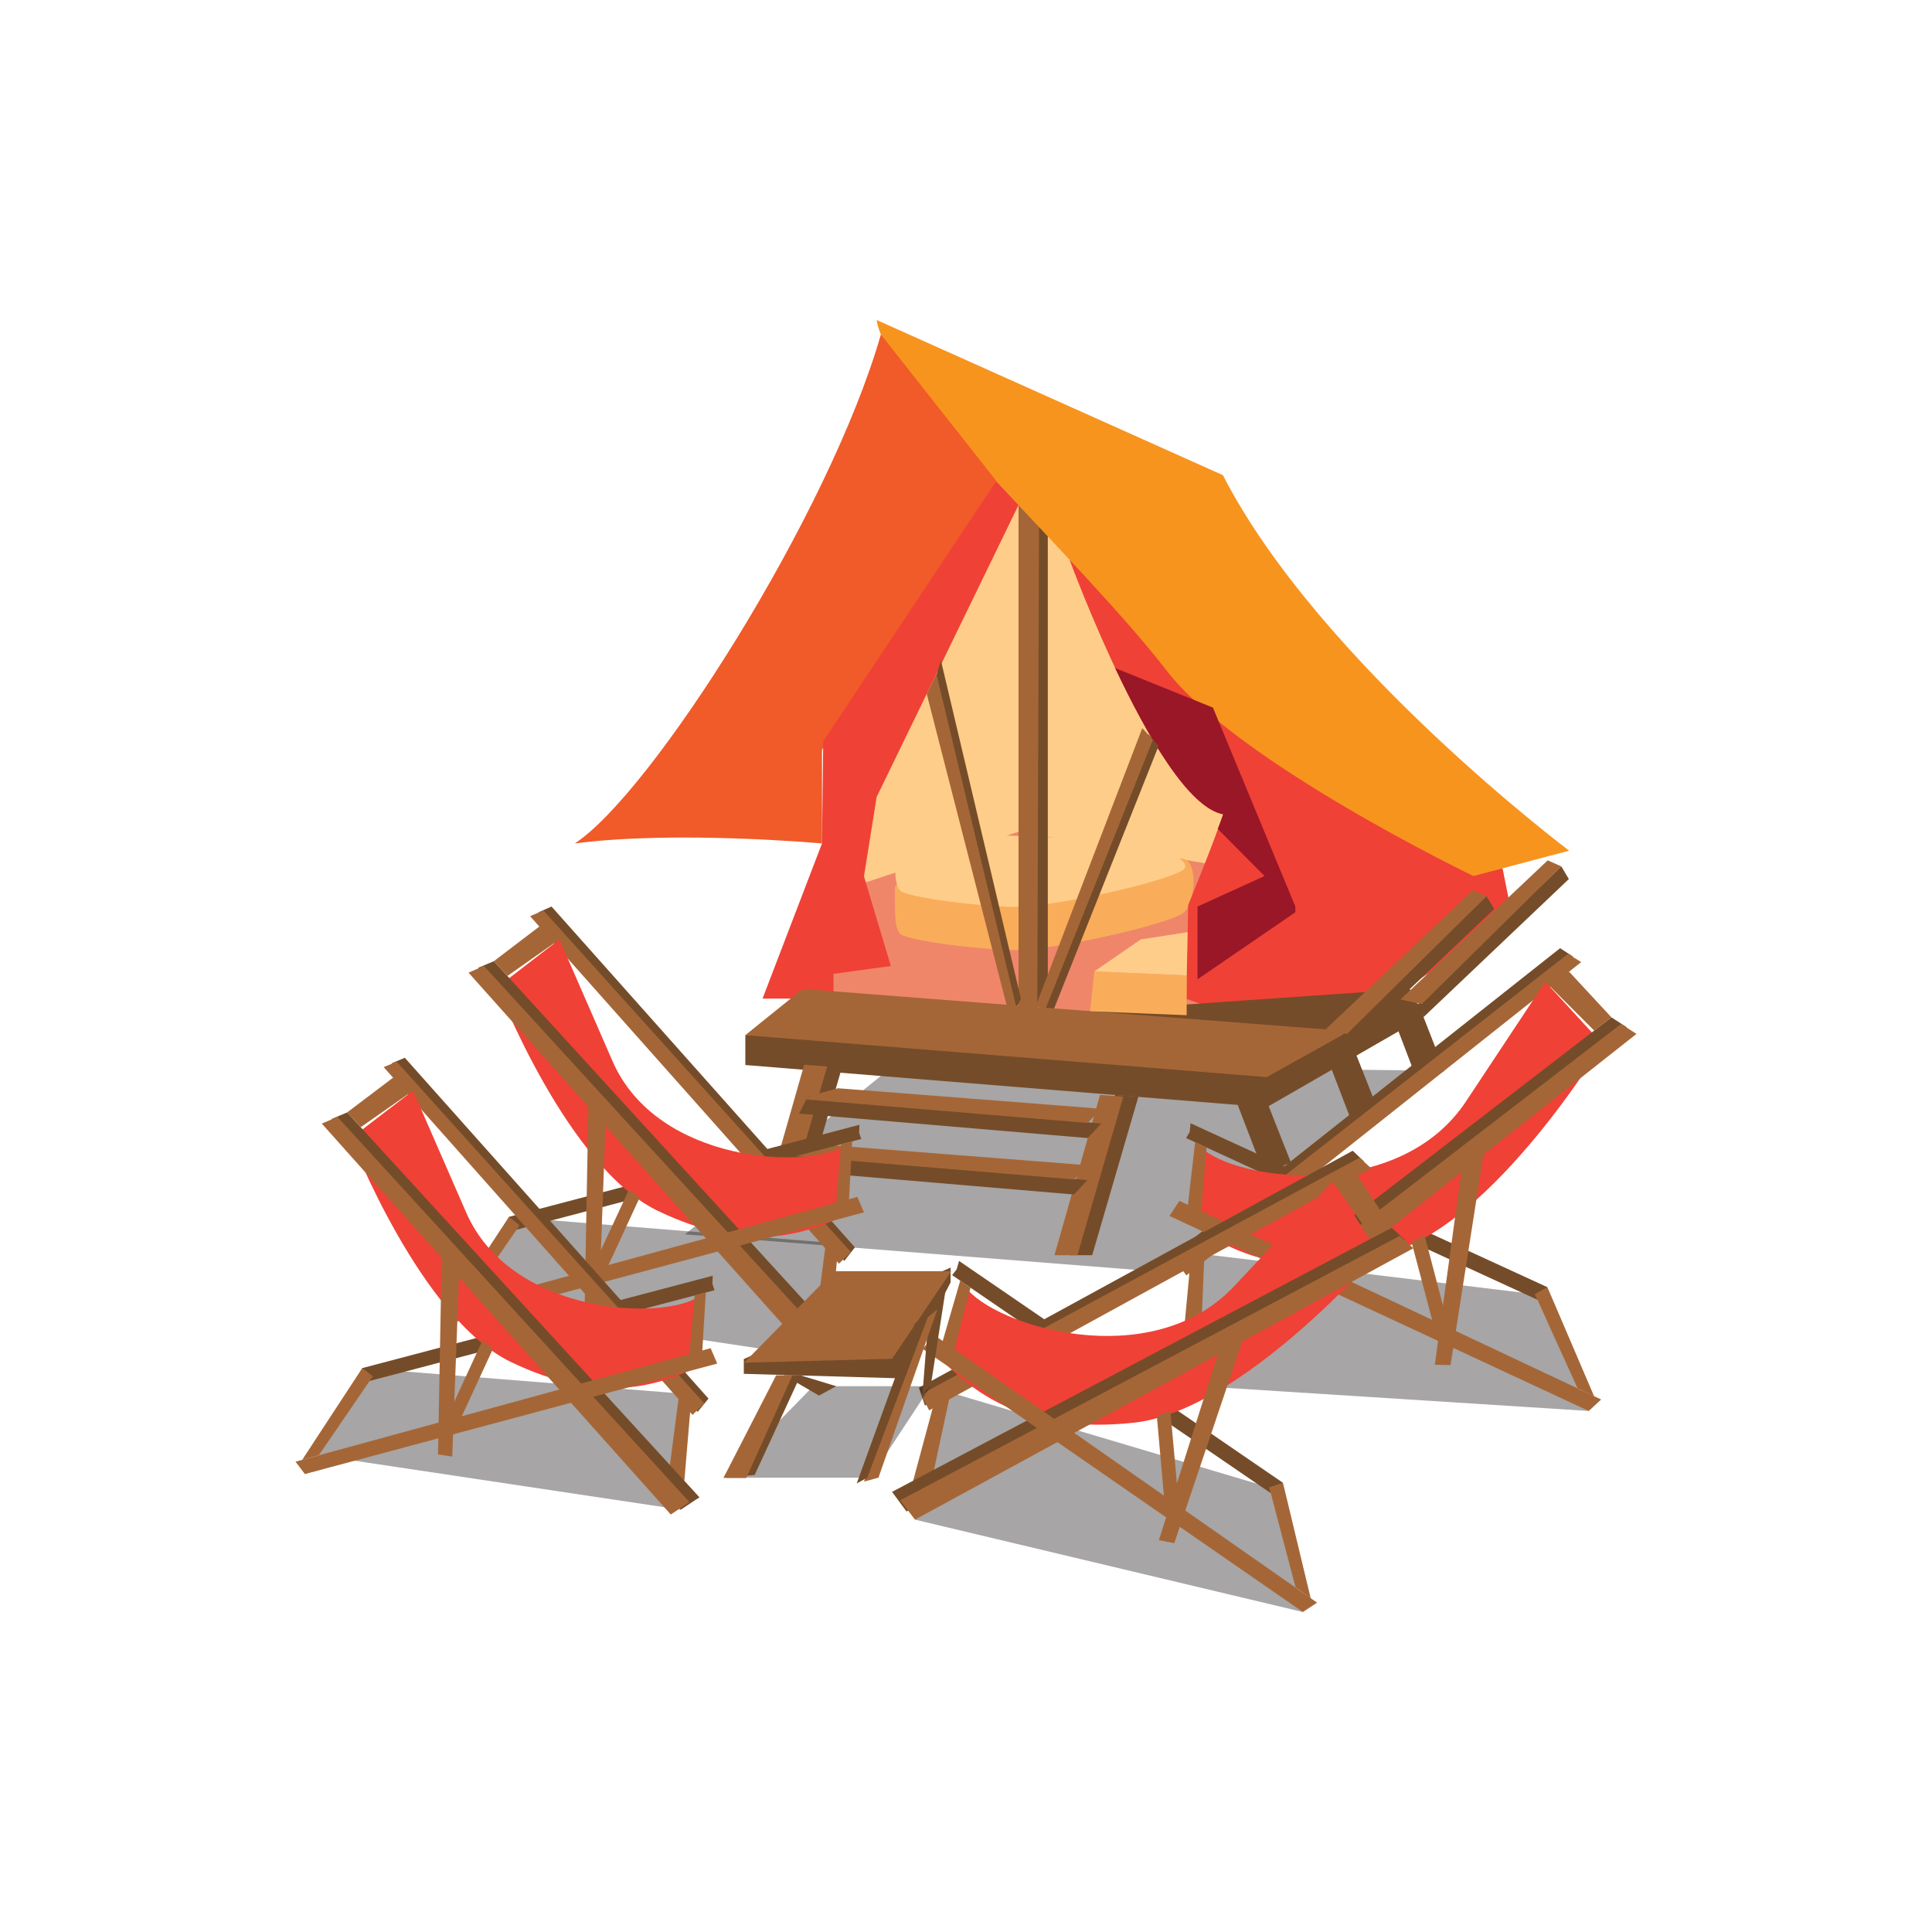 <?xml version="1.0" encoding="utf-8"?>
<!-- Generator: Adobe Illustrator 18.0.0, SVG Export Plug-In . SVG Version: 6.00 Build 0)  -->
<!DOCTYPE svg PUBLIC "-//W3C//DTD SVG 1.1//EN" "http://www.w3.org/Graphics/SVG/1.1/DTD/svg11.dtd">
<svg version="1.1" id="Layer_1" xmlns="http://www.w3.org/2000/svg" xmlns:xlink="http://www.w3.org/1999/xlink" x="0px" y="0px"
	 viewBox="0 0 640 640" enable-background="new 0 0 640 640" xml:space="preserve">
<g>
	<g>
		<polygon opacity="0.4" fill="#231F20" points="381.9,421.1 226.9,408.9 296.4,352.7 478.5,354.7 		"/>
		<rect x="275.5" y="269.7" fill="#EF866A" width="138.7" height="66.6"/>
		<polyline fill="#754C29" points="410,366 418.9,389.2 427.6,385 418.8,362.7 		"/>
		<polyline fill="#754C29" points="439.3,349.5 448.2,372.7 456.8,368.5 448,346.2 		"/>
		<polyline fill="#754C29" points="461,335.7 469.9,359 478.5,354.7 469.8,332.4 		"/>
		<polygon fill="#FFCD8A" points="288.6,291.7 337.4,275.5 405.2,287 410,264.5 354.3,154.3 308.9,146.6 276.8,266 278.8,294.9 		
			"/>
		<path fill="#F9AD5A" d="M299.1,309.9c5.8,2.1,21.1,4.1,34.8,4.8c13.7,0.7,54-8.7,58.2-12.4s5-18.7-1.4-17.9
			c-6.4,0.7-53.3,6.6-64.8,6.6c-11.4,0-29.7-2-29.5,3.7C296.7,300.3,295.7,308.7,299.1,309.9z"/>
		<path fill="#FFCD8A" d="M299.1,295.6c5.8,2.1,21.1,4.1,34.8,4.8s54-8.7,58.2-12.4s-17.1-11.1-23.5-10.4c-6.4,0.7-31.2-0.9-42.6-1
			c-11.4,0-29.7-2-29.5,3.7C296.7,285.9,295.7,294.3,299.1,295.6z"/>
		<polygon fill="#754C29" points="337.4,164.5 342.3,333.1 347.1,333.1 347.1,175.3 		"/>
		<polygon fill="#A56637" points="337.4,167.3 337.4,335.1 343.6,335.1 344.2,172.3 		"/>
		<path fill="#EF4136" d="M354.3,185.4c0,0,29.5,80.4,50.9,84.4c-4,11.6-11.6,30-11.6,30l-0.6,31.1l44.4,15.9l63.5-43.3l-3.1-15.6
			L354.3,185.4z"/>
		<path fill="#F7941E" d="M290.4,106c2.8,21,67.1,78.7,96.1,116.2c23.6,30.5,101.6,68,101.6,68l31.7-8.4c0,0-82.8-62.2-114.7-124.4
			L290.4,106z"/>
		<path fill="#F15A29" d="M291.8,110.8c-17,59.4-76,152.1-101.4,168.6c33.7-4.4,81.9,0,81.9,0v-31l57.8-89L291.8,110.8z"/>
		<polygon fill="#EF4136" points="272.3,279.4 252.6,330.8 276.1,330.8 276.1,322.6 295.1,320 286.2,290.3 290.4,264 337.4,167.3 
			330,159.4 272.7,245.6 		"/>
		<path fill="#991727" d="M369.4,221.3c10.4,22,24.2,46.3,35.8,48.4c-0.5,1.5-1.1,3.2-1.8,4.9l15.5,15.6l-22.2,10.1v24.1l32.4-22.2
			v-1.9l-27.3-65.9L369.4,221.3z"/>
		<polygon fill="#754C29" points="246.9,352.8 419.6,366.8 471.7,336.8 467,327.6 246.9,342.9 		"/>
		<polygon fill="#754C29" points="308.9,227.9 336.2,334.8 338.2,330.9 311.7,218.8 		"/>
		<polygon fill="#754C29" points="380.4,243.2 345,335.3 348.3,336.3 383.8,247.1 		"/>
		<polygon fill="#A56637" points="246.9,342.9 419.6,356.8 446.9,341.6 265.9,327.6 		"/>
		<polygon fill="#A56637" points="307,229.9 333.4,332.8 336.7,333.8 310.2,223.3 		"/>
		<polygon fill="#A56637" points="378.4,241.2 343.1,333.3 346.3,334.3 381.9,245.1 		"/>
		<g>
			<polygon fill="#754C29" points="517.2,287 469.3,333.1 471.7,336.8 519.7,291.2 			"/>
			<polygon fill="#A56637" points="512.7,285 463.9,331.1 471,332.6 517.2,287 			"/>
		</g>
		<g>
			<polygon fill="#754C29" points="492.4,296.9 444.5,343 446.9,346.7 495,301.1 			"/>
			<polygon fill="#A56637" points="487.9,294.9 439.1,341 446.2,342.5 492.4,296.9 			"/>
		</g>
		<polygon fill="#754C29" points="369.4,362.7 354.3,415.8 361.8,415.8 377.1,363.3 		"/>
		<polygon fill="#A56637" points="364.4,362.7 349.3,415.8 356.9,415.8 372.1,363.3 		"/>
		<polygon fill="#754C29" points="271.3,352.7 256.2,405.9 263.7,405.9 279,353.3 		"/>
		<polygon fill="#A56637" points="266.4,352.7 251.2,405.9 258.8,405.9 274,353.3 		"/>
		<polygon fill="#754C29" points="260.2,387.6 355.8,395.7 360.2,390.9 262.2,382.7 		"/>
		<polygon fill="#754C29" points="264.7,368.9 360.3,377 364.8,372.2 267.7,363 		"/>
		<polygon fill="#A56637" points="260.2,382.7 355.8,390.7 360.2,386 273.1,379.2 		"/>
		<polygon fill="#A56637" points="264.7,364 360.3,372 364.8,367.3 277.6,360.5 		"/>
		<polygon fill="#F9AD5A" points="361.1,335 362.5,321.8 393.1,323.1 393.1,336.3 		"/>
		<polygon fill="#FFCD8A" points="377.9,311.2 362.5,321.8 393.1,323.1 393.4,308.8 		"/>
	</g>
	<g>
		<polygon opacity="0.4" fill="#231F20" points="526.3,467.4 394.5,459 394.1,414.9 508.4,428.7 		"/>
		<polygon fill="#754C29" points="394.4,372.1 512.6,426.4 509.8,430.8 392.9,377 394.1,375 		"/>
		<g>
			<polygon fill="#754C29" points="388.4,415.7 391.4,421.1 521.1,316.9 516.8,314.1 			"/>
			<polygon fill="#A56637" points="389.5,417.7 393,422.5 523.8,318.7 519.4,316 			"/>
		</g>
		<path fill="#EF4136" d="M397.9,380.1c11.3,11.1,65.5,18.3,87.7-15.2s26.3-39.7,26.3-39.7l19,20.7c0,0-35.8,59.3-70.5,69.1
			c-34.7,9.8-53.2-1-65.2-9.1C392,402.6,397.9,380.1,397.9,380.1z"/>
		<g>
			<polygon fill="#A56637" points="394.6,415.3 391.7,446.4 397.7,445.9 399,415 			"/>
			<polygon fill="#754C29" points="385.5,451.2 391.3,456.8 538.9,340.3 533.8,337 			"/>
			<polygon fill="#A56637" points="388.6,453.5 394.5,459 542.1,342.5 537,339.2 			"/>
		</g>
		<polygon fill="#A56637" points="519.8,321.9 533.8,337 528.1,341.4 511.9,325.2 		"/>
		<polygon fill="#A56637" points="485,381.5 475.3,452.1 480.5,452.2 491.4,382.5 		"/>
		<polygon fill="#A56637" points="387.4,402.8 526.3,467.4 530.4,463.6 390.7,397.8 		"/>
		<polygon fill="#A56637" points="508.4,428.7 522.6,459.9 528.1,462.6 512.6,426.4 		"/>
		<polygon fill="#A56637" points="467.6,411.5 476,443.2 481.5,445.8 471.9,409.2 		"/>
		<polyline fill="#A56637" points="395.9,378.4 393.4,400.1 397.8,402 399.7,380.1 		"/>
	</g>
	<g>
		<polygon opacity="0.4" fill="#231F20" points="431.6,534 303.1,503.4 310.1,459.9 420.4,492.7 		"/>
		<polygon fill="#754C29" points="317.7,417.7 425,491.2 421.5,495 315.4,422.4 316.9,420.5 		"/>
		<g>
			<polygon fill="#754C29" points="304.4,459.7 306.4,465.6 451.8,384.7 448.1,381.2 			"/>
			<polygon fill="#A56637" points="305.1,461.9 307.8,467.2 454.2,387 450.4,383.5 			"/>
		</g>
		<path fill="#EF4136" d="M319.8,426.3c9.3,12.9,61.5,29.1,89-0.2c27.5-29.3,32.6-34.7,32.6-34.7l15.2,23.6c0,0-45.3,52.5-81.1,56.3
			c-35.8,3.8-52.3-9.9-62.8-20C310.1,447.5,319.8,426.3,319.8,426.3z"/>
		<g>
			<polygon fill="#A56637" points="310.6,460.4 302.5,490.5 308.5,491.1 315,460.8 			"/>
			<polygon fill="#754C29" points="295.5,494.2 300.3,500.7 465.5,410.8 461,406.7 			"/>
			<polygon fill="#A56637" points="298.2,497 303.1,503.4 468.2,413.5 463.7,409.4 			"/>
		</g>
		<polygon fill="#A56637" points="449.7,389.4 461,406.7 454.6,410 441.4,391.4 		"/>
		<polygon fill="#A56637" points="405.4,442.3 383.9,510.2 389,511.2 411.5,444.4 		"/>
		<polygon fill="#A56637" points="305.6,446.8 431.6,534 436.3,530.9 309.7,442.4 		"/>
		<polygon fill="#A56637" points="420.4,492.7 429.2,525.9 434.2,529.5 425,491.2 		"/>
		<polygon fill="#A56637" points="383.2,468.9 386.1,501.6 391.1,505.1 387.7,467.4 		"/>
		<polyline fill="#A56637" points="318.1,424.2 312,445.2 315.9,447.8 321.5,426.6 		"/>
	</g>
	<g>
		<polygon opacity="0.4" fill="#231F20" points="274,450.1 154.2,432 168.6,403.1 277.7,411.9 		"/>
		<polygon fill="#754C29" points="284.7,372.6 168.6,403.1 170.5,407.5 285.3,377.3 284.6,375.3 		"/>
		<g>
			<polygon fill="#754C29" points="283.2,413.2 279.7,417.7 178.4,302.2 182.7,300.3 			"/>
			<polygon fill="#A56637" points="281.9,414.8 277.9,418.6 175.6,303.5 180,301.6 			"/>
		</g>
		<path fill="#EF4136" d="M280.2,379.3c-12.1,8.3-62.5,6.2-77.3-27.8c-14.8-34-17.6-40.3-17.6-40.3L164.8,327
			c0,0,23.1,59.7,53.1,74.1c30,14.4,48.5,7.6,60.8,2.1C282.1,400.7,280.2,379.3,280.2,379.3z"/>
		<g>
			<polygon fill="#A56637" points="277.7,411.9 275.3,440.6 270,439.2 273.7,410.8 			"/>
			<polygon fill="#754C29" points="280.2,446 274,450.1 158.4,320.6 163.6,318.4 			"/>
			<polygon fill="#A56637" points="277,447.5 270.8,451.6 155.2,322.2 160.3,320 			"/>
		</g>
		<polygon fill="#A56637" points="178.7,306.9 163.6,318.4 168.1,323.3 185.3,311.2 		"/>
		<polygon fill="#A56637" points="200.8,366.7 198.4,432.4 193.7,431.7 194.9,366.6 		"/>
		<polygon fill="#A56637" points="286.2,401.6 149.6,438.2 146.5,434.1 284,396.5 		"/>
		<polygon fill="#A56637" points="172.1,405.9 154.2,432 148.7,433.5 168.6,403.1 		"/>
		<polygon fill="#A56637" points="211.9,396.7 199.2,424.2 193.7,425.7 208.4,394 		"/>
		<polyline fill="#A56637" points="282.3,378.1 281.2,398.2 276.9,399.2 278.6,379.1 		"/>
	</g>
	<g>
		<polygon opacity="0.4" fill="#231F20" points="225.5,500.1 105.6,482.1 120,453.2 229.1,461.9 		"/>
		<polygon fill="#754C29" points="236.1,422.6 120,453.2 121.9,457.6 236.7,427.4 236,425.3 		"/>
		<g>
			<polygon fill="#754C29" points="234.7,463.3 231.1,467.7 129.8,352.2 134.1,350.4 			"/>
			<polygon fill="#A56637" points="233.3,464.9 229.4,468.7 127.1,353.5 131.4,351.7 			"/>
		</g>
		<path fill="#EF4136" d="M231.7,429.4c-12.1,8.3-62.5,6.2-77.3-27.8s-17.6-40.3-17.6-40.3l-20.6,15.8c0,0,23.1,59.7,53.1,74.1
			c30,14.4,48.5,7.6,60.8,2.1C233.5,450.8,231.7,429.4,231.7,429.4z"/>
		<g>
			<polygon fill="#A56637" points="229.1,461.9 226.7,490.6 221.4,489.3 225.1,460.9 			"/>
			<polygon fill="#754C29" points="231.7,496 225.5,500.1 109.8,370.7 115,368.5 			"/>
			<polygon fill="#A56637" points="228.4,497.6 222.2,501.7 106.6,372.2 111.8,370 			"/>
		</g>
		<polygon fill="#A56637" points="130.2,357 115,368.5 119.5,373.4 136.8,361.3 		"/>
		<polygon fill="#A56637" points="152.3,416.7 149.8,482.5 145.1,481.8 146.3,416.7 		"/>
		<polygon fill="#A56637" points="237.6,451.7 101,488.3 97.9,484.2 235.4,446.6 		"/>
		<polygon fill="#A56637" points="123.5,455.9 105.6,482.1 100.1,483.6 120,453.2 		"/>
		<polygon fill="#A56637" points="163.3,446.8 150.6,474.3 145.2,475.8 159.8,444.1 		"/>
		<polyline fill="#A56637" points="233.8,428.2 232.6,448.3 228.3,449.3 230.1,429.1 		"/>
	</g>
	<g>
		<polygon opacity="0.4" fill="#231F20" points="288.4,489.5 239.7,489.5 269.4,459.2 308.3,459.2 		"/>
		<g>
			<polygon fill="#754C29" points="298.5,456.6 246.4,455.1 246.4,450.2 314.9,419.9 314.9,424.8 			"/>
			<polygon fill="#A56637" points="295.5,450.1 246.5,451.4 276.3,421.1 315.1,421.1 			"/>
		</g>
		<polygon fill="#754C29" points="307.9,432.4 305.6,461.6 308.3,459.2 313.1,428.2 		"/>
		<polygon fill="#A56637" points="305.4,437.9 286.2,490.8 291,489.5 310.5,433.8 		"/>
		<polygon fill="#754C29" points="303,438.5 283.8,491.4 287.3,489.5 308.1,434.4 		"/>
		<polyline fill="#754C29" points="239.7,489.5 259.8,455.6 265.2,455.6 250,488.6 239.7,489.5 		"/>
		<polyline fill="#754C29" points="271.3,462.3 259.8,455.6 265.2,455.6 277,459.2 271.3,462.3 		"/>
		<polyline fill="#A56637" points="239.7,489.5 257.1,455.6 262.5,455.6 247.2,489.6 240.8,489.6 		"/>
	</g>
</g>
</svg>
